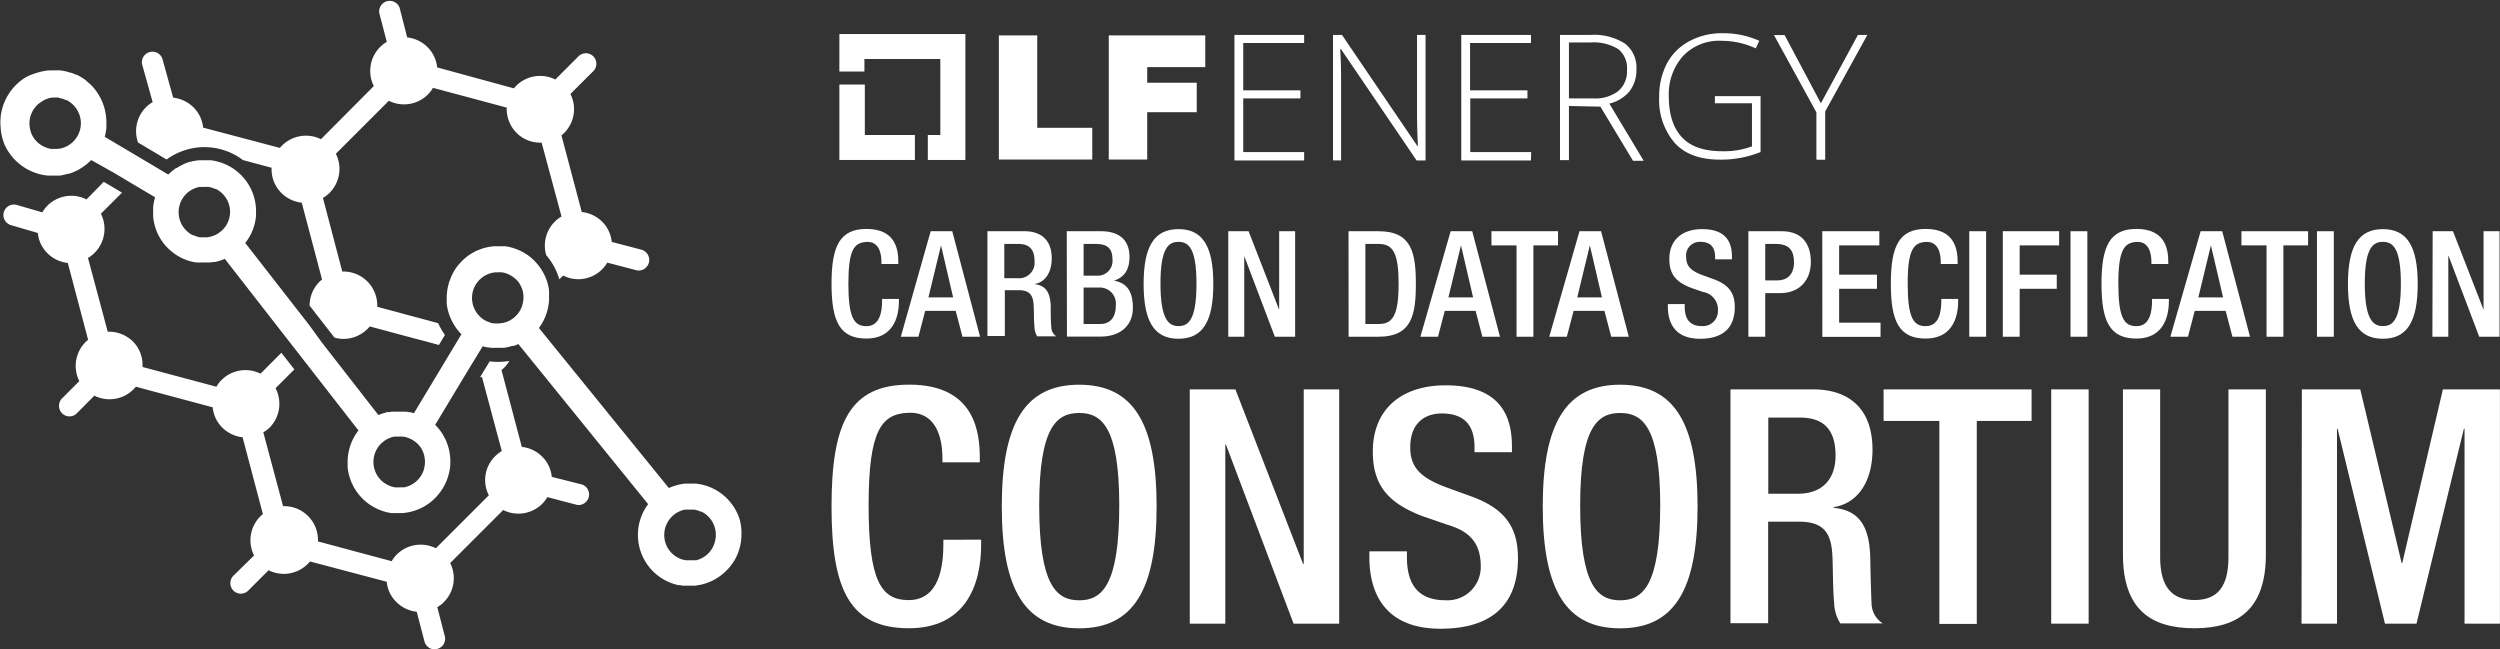 <svg id="Layer_1" data-name="Layer 1" xmlns="http://www.w3.org/2000/svg" viewBox="0 0 369.44 95.93"><rect x="0" y="0" width="369.44" height="95.93" fill="#333333" stroke="none"/><defs><style>.cls-1{fill:#fff;}</style></defs><polygon class="cls-1" points="127.8 19.95 127.8 12.49 124.04 12.49 124.04 23.64 135.2 23.64 135.2 19.95 127.8 19.95"/><polygon class="cls-1" points="142.66 5.03 124.04 5.03 124.04 10.57 127.74 10.57 127.74 8.72 138.96 8.72 138.96 19.95 137.11 19.95 137.11 23.64 142.66 23.64 142.66 5.03"/><path class="cls-1" d="M162.89,79.76h5.67V93.42h8.13v4.69h-13.8V79.76Z" transform="translate(-15.28 -74.53)"/><path class="cls-1" d="M179.13,79.76h14.26v4.69h-8.58v2.31h7.32v4.35h-7.32v7h-5.68Z" transform="translate(-15.28 -74.53)"/><path class="cls-1" d="M208,98.24h-10.3V79.69H208v1.19h-9v7h8.45v1.19H199V97h9Z" transform="translate(-15.28 -74.53)"/><path class="cls-1" d="M225.94,98.24h-1.32L213.46,81.81h-.13c.13,2,.13,3.43.13,4.42v12h-1.19V79.69h1.32l11.16,16.44h.06c-.06-1.52-.13-3-.13-4.36V79.69h1.26V98.24Z" transform="translate(-15.28 -74.53)"/><path class="cls-1" d="M241.52,98.24h-10.3V79.69h10.3v1.19h-9v7H241v1.19h-8.45V97h9Z" transform="translate(-15.28 -74.53)"/><path class="cls-1" d="M247.13,90.19v8h-1.32V79.69h4.49A8.47,8.47,0,0,1,255.45,81a4.48,4.48,0,0,1,1.65,3.83,5.06,5.06,0,0,1-1,3.17,5.57,5.57,0,0,1-3,1.84l5.08,8.45h-1.58l-4.82-8Zm0-1.12h3.56a5.59,5.59,0,0,0,3.7-1.06,3.8,3.8,0,0,0,1.32-3.1,3.66,3.66,0,0,0-1.25-3.1,7,7,0,0,0-4.23-1h-3.1Z" transform="translate(-15.28 -74.53)"/><path class="cls-1" d="M268.65,88.74h6.8V97a15.63,15.63,0,0,1-6,1.12c-2.9,0-5.15-.79-6.66-2.44a9.71,9.71,0,0,1-2.32-6.87,10.37,10.37,0,0,1,1.13-4.88,8,8,0,0,1,3.3-3.3,10.07,10.07,0,0,1,4.95-1.19,12.92,12.92,0,0,1,5.41,1.12l-.52,1.12a11.93,11.93,0,0,0-5-1.12A7.37,7.37,0,0,0,264,82.8a8.44,8.44,0,0,0-2.11,5.94c0,2.7.66,4.75,2,6.14s3.3,2,6,2a11.72,11.72,0,0,0,4.29-.72V89.79h-5.48V88.74Z" transform="translate(-15.28 -74.53)"/><path class="cls-1" d="M284.36,89.79l5.48-10.1h1.39L285,91v7.13H283.7v-7l-6.27-11.42H279Z" transform="translate(-15.28 -74.53)"/><path class="cls-1" d="M66.65,142.9a7.87,7.87,0,0,1,.29-2.16A7.87,7.87,0,0,0,66.65,142.9Z" transform="translate(-15.28 -74.53)"/><path class="cls-1" d="M68.34,147.62a7.69,7.69,0,0,0,1,1,5.57,5.57,0,0,0,.56.43,5.57,5.57,0,0,1-.56-.43A7.69,7.69,0,0,1,68.34,147.62Z" transform="translate(-15.28 -74.53)"/><path class="cls-1" d="M68.34,147.62A7.64,7.64,0,0,1,67,145.07,7.64,7.64,0,0,0,68.34,147.62Z" transform="translate(-15.28 -74.53)"/><rect class="cls-1" x="51.78" y="49.09" height="13.61"/><path class="cls-1" d="M71.14,149.78l-.38-.19Z" transform="translate(-15.28 -74.53)"/><path class="cls-1" d="M70.52,149.46c-.14-.07-.27-.16-.41-.24C70.25,149.3,70.38,149.39,70.52,149.46Z" transform="translate(-15.28 -74.53)"/><path class="cls-1" d="M75.8,135.34l.59.16Z" transform="translate(-15.28 -74.53)"/><path class="cls-1" d="M72.61,135.35l.26,0Z" transform="translate(-15.28 -74.53)"/><path class="cls-1" d="M71.91,135.54l.23-.07Z" transform="translate(-15.28 -74.53)"/><path class="cls-1" d="M73.31,135.23l.28,0Z" transform="translate(-15.28 -74.53)"/><path class="cls-1" d="M75.19,135.24a2.7,2.7,0,0,1,.41.07A2.7,2.7,0,0,0,75.19,135.24Z" transform="translate(-15.28 -74.53)"/><path class="cls-1" d="M74.57,135.18l.39,0Z" transform="translate(-15.28 -74.53)"/><path class="cls-1" d="M74.21,135.17h0Z" transform="translate(-15.28 -74.53)"/><path class="cls-1" d="M78.81,149a7.21,7.21,0,0,0,1.09-1,7.54,7.54,0,0,0,1.74-3.15A7.54,7.54,0,0,1,79.9,148,7.21,7.21,0,0,1,78.81,149Z" transform="translate(-15.28 -74.53)"/><path class="cls-1" d="M73.84,150.44a2.56,2.56,0,0,1-.39,0A2.56,2.56,0,0,0,73.84,150.44Z" transform="translate(-15.28 -74.53)"/><path class="cls-1" d="M74.28,150.46h0Z" transform="translate(-15.28 -74.53)"/><path class="cls-1" d="M80.61,138.56a8,8,0,0,1,.94,1.95A8,8,0,0,0,80.61,138.56Z" transform="translate(-15.28 -74.53)"/><path class="cls-1" d="M79.67,137.43a8.41,8.41,0,0,1,.94,1.13A8.41,8.41,0,0,0,79.67,137.43Z" transform="translate(-15.28 -74.53)"/><path class="cls-1" d="M73.14,150.37l-.39-.07Z" transform="translate(-15.28 -74.53)"/><polygon class="cls-1" points="64.4 62.9 64.4 62.9 64.4 62.9 68.98 55.28 68.98 55.28 64.4 62.9"/><path class="cls-1" d="M71.79,150l-.38-.15Z" transform="translate(-15.28 -74.53)"/><path class="cls-1" d="M72.46,150.24l-.39-.11Z" transform="translate(-15.28 -74.53)"/><path class="cls-1" d="M53.06,106.49a7.5,7.5,0,0,1-.15.93A7.5,7.5,0,0,0,53.06,106.49Z" transform="translate(-15.28 -74.53)"/><path class="cls-1" d="M45.5,98.16h0Z" transform="translate(-15.28 -74.53)"/><path class="cls-1" d="M46.27,98.2h0Z" transform="translate(-15.28 -74.53)"/><path class="cls-1" d="M52.79,107.88a6,6,0,0,1-.32.9A6,6,0,0,0,52.79,107.88Z" transform="translate(-15.28 -74.53)"/><path class="cls-1" d="M61,122.6h0l-9.48-12.17a7.48,7.48,0,0,0,1-1.65,7.48,7.48,0,0,1-1,1.65Z" transform="translate(-15.28 -74.53)"/><path class="cls-1" d="M52.65,103.18a7.45,7.45,0,0,1,.44,2.83,7.45,7.45,0,0,0-.44-2.83,7.59,7.59,0,0,0-2.88-3.71A7.59,7.59,0,0,1,52.65,103.18Z" transform="translate(-15.28 -74.53)"/><path class="cls-1" d="M39.45,110.52a7.86,7.86,0,0,0,2.14,1.88A7.86,7.86,0,0,1,39.45,110.52Z" transform="translate(-15.28 -74.53)"/><path class="cls-1" d="M44.75,98.2h0Z" transform="translate(-15.28 -74.53)"/><path class="cls-1" d="M47.79,113.07l-.24.07Z" transform="translate(-15.28 -74.53)"/><path class="cls-1" d="M47.06,113.27l-.29,0Z" transform="translate(-15.28 -74.53)"/><path class="cls-1" d="M46.32,113.39l-.32,0Z" transform="translate(-15.28 -74.53)"/><path class="cls-1" d="M45.43,113.45h0Z" transform="translate(-15.28 -74.53)"/><rect class="cls-1" x="23.5" y="23.57" height="3.06"/><rect class="cls-1" x="36.44" y="100.64" height="4.07" transform="translate(-85.72 7) rotate(-59.27)"/><path class="cls-1" d="M44.91,113.42a3,3,0,0,1-.42,0A3,3,0,0,0,44.91,113.42Z" transform="translate(-15.28 -74.53)"/><path class="cls-1" d="M40.6,100l.11-.1Z" transform="translate(-15.28 -74.53)"/><path class="cls-1" d="M41.84,99.1,42,99Z" transform="translate(-15.28 -74.53)"/><path class="cls-1" d="M41.24,99.46l.09,0Z" transform="translate(-15.28 -74.53)"/><path class="cls-1" d="M42.54,98.76l.13-.05Z" transform="translate(-15.28 -74.53)"/><path class="cls-1" d="M43.22,98.51l.09,0Z" transform="translate(-15.28 -74.53)"/><path class="cls-1" d="M43.94,98.32l.15,0Z" transform="translate(-15.28 -74.53)"/><path class="cls-1" d="M37.91,106.64a7,7,0,0,1,0-.8A7,7,0,0,0,37.91,106.64Z" transform="translate(-15.28 -74.53)"/><path class="cls-1" d="M43.55,113.21c-.22-.06-.44-.12-.65-.2C43.11,113.09,43.33,113.15,43.55,113.21Z" transform="translate(-15.28 -74.53)"/><path class="cls-1" d="M44.23,113.35l-.45-.09Z" transform="translate(-15.28 -74.53)"/><path class="cls-1" d="M89.89,110.92l.39.06Z" transform="translate(-15.28 -74.53)"/><path class="cls-1" d="M89.19,110.85l.41,0Z" transform="translate(-15.28 -74.53)"/><path class="cls-1" d="M90.57,111.05l.38.1Z" transform="translate(-15.28 -74.53)"/><path class="cls-1" d="M91.24,111.24l.37.14Z" transform="translate(-15.28 -74.53)"/><path class="cls-1" d="M92.5,111.79l.39.24Z" transform="translate(-15.28 -74.53)"/><path class="cls-1" d="M88.81,110.83l-.55,0h.55Z" transform="translate(-15.28 -74.53)"/><path class="cls-1" d="M83.17,113.33h0a8.23,8.23,0,0,1,1.07-1A8.23,8.23,0,0,0,83.17,113.33Z" transform="translate(-15.28 -74.53)"/><path class="cls-1" d="M93.09,112.15c.19.13.38.27.56.42C93.47,112.42,93.28,112.28,93.09,112.15Z" transform="translate(-15.28 -74.53)"/><path class="cls-1" d="M91.88,111.49a3.26,3.26,0,0,1,.38.18A3.26,3.26,0,0,0,91.88,111.49Z" transform="translate(-15.28 -74.53)"/><path class="cls-1" d="M82.26,122.35h0a7.76,7.76,0,0,1-.46-.91A7.76,7.76,0,0,0,82.26,122.35Z" transform="translate(-15.28 -74.53)"/><path class="cls-1" d="M81.67,115.79a7.6,7.6,0,0,1,1-1.9A7.6,7.6,0,0,0,81.67,115.79Z" transform="translate(-15.28 -74.53)"/><path class="cls-1" d="M124.57,151.24a7.73,7.73,0,0,0-1.1-2.16c-.16-.21-.33-.42-.5-.62a8.19,8.19,0,0,0-1.2-1.07,7.7,7.7,0,0,0-1.4-.8h0a6.61,6.61,0,0,0-.74-.28l-.26-.07a4.77,4.77,0,0,0-.51-.13l-.31-.05-.47-.07-.34,0-.45,0-.46,0-.35,0-.48.08a3,3,0,0,0-.32.06l-.52.14-.27.08a7.21,7.21,0,0,0-.77.3L94.92,123a7.56,7.56,0,0,0,1.38-3.17,7.9,7.9,0,0,0,.11-.85,5.77,5.77,0,0,0,0-.72,6,6,0,0,0,0-.73s0-.09,0-.13a8,8,0,0,0-.29-1.29,7.85,7.85,0,0,0-2.41-3.54h0c-.18-.15-.37-.29-.56-.42l-.2-.12-.39-.24-.24-.12a3.26,3.26,0,0,0-.38-.18l-.27-.11-.37-.14-.29-.09-.38-.1-.29-.07-.39-.06-.29,0-.41,0h-.93a7.63,7.63,0,0,0-4,1.5,8.23,8.23,0,0,0-1.07,1c-.17.18-.32.37-.47.56a7.6,7.6,0,0,0-1,1.9,5.39,5.39,0,0,0-.22.68,7.48,7.48,0,0,0-.26,2.16,6,6,0,0,0,0,.73,7.45,7.45,0,0,0,.56,2.08,7.76,7.76,0,0,0,.46.91l.23.36a5.79,5.79,0,0,0,.43.58,6.28,6.28,0,0,0,.49.54h0l-1.84,3.06-5.18,8.61-.59-.16-.2,0a2.7,2.7,0,0,0-.41-.07l-.23,0-.39,0H74l-.45,0-.28,0a3.64,3.64,0,0,0-.44.07l-.26,0c-.16,0-.32.08-.47.12l-.23.07a6.07,6.07,0,0,0-.67.25l-8.36-10.73L61,122.6l-9.48-12.17a7.48,7.48,0,0,0,1-1.65,6,6,0,0,0,.32-.9,3.45,3.45,0,0,0,.12-.46,7.5,7.5,0,0,0,.15-.93,3.87,3.87,0,0,0,0-.48,7.45,7.45,0,0,0-.44-2.83,7.61,7.61,0,0,0-5.51-4.84,6.54,6.54,0,0,0-.75-.13h-.12c-.24,0-.47,0-.71,0h-.14q-.33,0-.66,0h0q-.33,0-.66.09l-.15,0-.63.16-.09,0-.55.2-.13.05L42,99l-.11.06c-.18.1-.35.2-.51.31l-.09,0-.53.4-.11.1a5.34,5.34,0,0,0-.5.46l-2.63-1.57-2.7-1.6-4.06-2.41A8.76,8.76,0,0,0,31,93.43c0-.32,0-.63,0-1h0a8.35,8.35,0,0,0-.27-1.86,7.85,7.85,0,0,0-1.51-2.94h0a5.4,5.4,0,0,0-.56-.61L28.63,87c-.19-.18-.39-.35-.59-.51L28,86.42c-.2-.15-.41-.29-.62-.43l-.11-.06q-.33-.2-.66-.36l-.11,0a6.22,6.22,0,0,0-.71-.29l-.08,0c-.26-.08-.51-.16-.78-.22h0a6.85,6.85,0,0,0-.79-.13H24a6.81,6.81,0,0,0-.78,0h-.13l-.57,0a8.29,8.29,0,0,0-1.87.39A8,8,0,0,0,19,86a8.06,8.06,0,0,0-2.08,1.91,8.52,8.52,0,0,0-.53.8,7.66,7.66,0,0,0-.87,2.22,6.94,6.94,0,0,0-.15.93,7.37,7.37,0,0,0,0,1.41A7.8,7.8,0,0,0,16,96a7.66,7.66,0,0,0,.46.85l.27.39a7.82,7.82,0,0,0,5.1,3.17,5.41,5.41,0,0,0,.58.07l.17,0h.59l.68,0H24c.24,0,.47-.06.7-.11h0l.66-.17.13,0c.21-.07.42-.14.63-.23l.13-.05.63-.31h0c.2-.12.4-.24.59-.37l.11-.07c.19-.13.37-.27.55-.42a.39.39,0,0,0,.1-.08c.18-.16.36-.32.53-.49h0L32,100l2.39,1.42.31.19,3.5,2.07h0a7,7,0,0,0-.28,1.42,5.63,5.63,0,0,0,0,.71,7,7,0,0,0,0,.8,7.32,7.32,0,0,0,.25,1.32,7.48,7.48,0,0,0,1.29,2.56,7.86,7.86,0,0,0,2.14,1.88,7.7,7.7,0,0,0,1.3.61h0c.21.08.43.14.65.2l.23.05.45.09.26,0a3,3,0,0,0,.42,0l.28,0h.37l.44,0,.32,0,.45-.07.29,0,.49-.13.24-.07c.24-.08.48-.17.71-.27l9.75,12.52,1.91,2.45,8.09,10.39a7.77,7.77,0,0,0-1.08,1.9c-.08.22-.16.45-.23.68a7.87,7.87,0,0,0-.29,2.16c0,.24,0,.49,0,.73a7.84,7.84,0,0,0,.3,1.44,7.55,7.55,0,0,0,2.37,3.59,5.57,5.57,0,0,0,.56.43l.19.13c.14.08.27.17.41.24a1.83,1.83,0,0,0,.24.13l.38.19.27.11.38.15.28.09.39.11.29.06.39.07.31,0a2.56,2.56,0,0,0,.39,0l.31,0h.62a7.62,7.62,0,0,0,4-1.48,7.21,7.21,0,0,0,1.09-1,7.54,7.54,0,0,0,1.74-3.15,7.18,7.18,0,0,0,.27-2.17,7.88,7.88,0,0,0-.36-2.16,8,8,0,0,0-.94-1.95,8.41,8.41,0,0,0-.94-1.13h0l4.58-7.61,2.44-4h0l.6.16.2,0,.42.07.23,0a2.73,2.73,0,0,0,.41,0h.5l.48,0,.28,0,.47-.08.27-.06.49-.14.15,0,.08,0a6.65,6.65,0,0,0,.69-.28l19.18,23.66a7.6,7.6,0,0,0,1.77,10.8h0c.19.13.39.25.59.37l.18.09a4.81,4.81,0,0,0,.46.22l.19.09.63.23h0c.22.07.44.12.66.17l.2,0,.5.08.2,0,.67,0h0l.53,0,.23,0c.23,0,.47-.06.7-.1h.06a7.66,7.66,0,0,0,4.16-2.3,7.85,7.85,0,0,0,1-1.3,7.58,7.58,0,0,0,1.06-3.84A7.47,7.47,0,0,0,124.57,151.24Zm-97.5-57.4a4.15,4.15,0,0,1-.28.69c-.06.11-.13.22-.2.33a4.41,4.41,0,0,1-.47.58,4,4,0,0,1-.89.66,3.48,3.48,0,0,1-.69.29,2.22,2.22,0,0,1-.37.09h0l-.35.05h-.13l-.25,0h0a3.89,3.89,0,0,1-.49,0l-.12,0a2.68,2.68,0,0,1-.49-.11h0a3.61,3.61,0,0,1-.46-.17l-.11-.06a3.63,3.63,0,0,1-2.06-2.66,3.82,3.82,0,0,1-.08-.75,4.53,4.53,0,0,1,.07-.74,3.64,3.64,0,0,1,.22-.71,3.56,3.56,0,0,1,.35-.67,4,4,0,0,1,.45-.55l0,0,0,0a3.38,3.38,0,0,1,.55-.45A4,4,0,0,1,22.67,89l.38-.06h.38l.49,0L24,89a4.15,4.15,0,0,1,.48.11h0a3.66,3.66,0,0,1,.46.18l.12,0a3.62,3.62,0,0,1,.43.24l.23.17.09.07A3.89,3.89,0,0,1,27.16,92,3.81,3.81,0,0,1,27.07,93.84Zm21.58,14.08a2.37,2.37,0,0,1-.23.3,3.32,3.32,0,0,1-.53.53,3.65,3.65,0,0,1-1.67.79,2.38,2.38,0,0,1-.37.06h-.38a3.89,3.89,0,0,1-.49,0h-.12a3.38,3.38,0,0,1-.48-.11h0a3.66,3.66,0,0,1-.46-.18l-.11,0c-.15-.08-.3-.16-.44-.25h0a3.82,3.82,0,0,1-1.06-5.28,3.76,3.76,0,0,1,2.06-1.53l.36-.1.38,0h.38a4,4,0,0,1,.49,0l.12,0a4.15,4.15,0,0,1,.48.11h0a4.37,4.37,0,0,1,.46.18l.11,0a2.76,2.76,0,0,1,.44.25,3.82,3.82,0,0,1,1.62,2.42A3.8,3.8,0,0,1,48.65,107.92Zm29.27,36a3.9,3.9,0,0,1-.48,1,3.76,3.76,0,0,1-2.06,1.53l-.36.1-.15,0-.23,0h-.38a4,4,0,0,1-.49,0h-.12a4.15,4.15,0,0,1-.48-.11h0a4.37,4.37,0,0,1-.46-.18l-.11-.05c-.15-.08-.3-.16-.44-.25a4.41,4.41,0,0,1-.58-.47c-.08-.09-.17-.18-.25-.28a3.8,3.8,0,0,1-.79-1.67,3.74,3.74,0,0,1,0-1.49,4.44,4.44,0,0,1,.21-.71,4.17,4.17,0,0,1,.35-.66,3.55,3.55,0,0,1,.23-.31,3.26,3.26,0,0,1,.53-.52l.29-.23a5.19,5.19,0,0,1,.66-.35,3.26,3.26,0,0,1,.44-.15l.28-.07h.08l.29,0h.38a2.63,2.63,0,0,1,.49,0h.12a3.88,3.88,0,0,1,.49.11h0a3.66,3.66,0,0,1,.46.18l.11.05a2.76,2.76,0,0,1,.44.25h0a3.75,3.75,0,0,1,1.05,1,3.37,3.37,0,0,1,.19.32A3.47,3.47,0,0,1,78,142,3.86,3.86,0,0,1,77.92,143.88Zm14.55-24.3a3.59,3.59,0,0,1-.12.35,4.32,4.32,0,0,1-.36.67,3.94,3.94,0,0,1-.75.83,5,5,0,0,1-.61.41,4.19,4.19,0,0,1-.69.29c-.12,0-.24.07-.37.09h0c-.11,0-.23,0-.35.06h-.38a3.91,3.91,0,0,1-.49,0l-.12,0a3.88,3.88,0,0,1-.49-.11h0l-.46-.17-.11-.06a3.75,3.75,0,0,1-.44-.24h0a3.79,3.79,0,0,1-.58-.48l-.25-.27a4.59,4.59,0,0,1-.35-.51,4.41,4.41,0,0,1-.35-.8,2.22,2.22,0,0,1-.09-.37,3.65,3.65,0,0,1-.08-.74,4.53,4.53,0,0,1,.07-.74,3.88,3.88,0,0,1,.57-1.38l.22-.3a3.94,3.94,0,0,1,.83-.75,3.76,3.76,0,0,1,1.37-.57l.38-.06h.12l.25,0h0a4.22,4.22,0,0,1,.49,0l.12,0a4.15,4.15,0,0,1,.48.11h0a3.61,3.61,0,0,1,.46.17l.12.06a3.62,3.62,0,0,1,.43.24,3.92,3.92,0,0,1,1.06,1,3.2,3.2,0,0,1,.26.48,1.63,1.63,0,0,1,.09.19,3.55,3.55,0,0,1,.22.7A3.85,3.85,0,0,1,92.47,119.58Zm28.42,35.11a5,5,0,0,1-.28.69c-.06.11-.13.21-.2.32a3.77,3.77,0,0,1-2.24,1.58l-.18,0h-.08l-.29,0h-.13l-.25,0h0a3.88,3.88,0,0,1-.48,0l-.13,0a4.1,4.1,0,0,1-.48-.1h0a2.54,2.54,0,0,1-.46-.17l-.11-.05c-.15-.08-.3-.16-.44-.25a3.76,3.76,0,0,1-1.68-3.54,3.62,3.62,0,0,1,.14-.73,3.48,3.48,0,0,1,.29-.69,2.07,2.07,0,0,1,.19-.32,3.46,3.46,0,0,1,.22-.31l.25-.28a3.9,3.9,0,0,1,1.23-.82,3.53,3.53,0,0,1,.72-.22l.12,0,.25,0h.39a3.87,3.87,0,0,1,.48,0l.13,0a4.15,4.15,0,0,1,.48.11h0a3.66,3.66,0,0,1,.46.18l.12,0a3.18,3.18,0,0,1,.43.25,3.83,3.83,0,0,1,1.41,1.7,4.29,4.29,0,0,1,.22.72A3.86,3.86,0,0,1,120.89,154.69Z" transform="translate(-15.28 -74.53)"/><path class="cls-1" d="M148.12,118.7V119c0,2.81-1.14,5.56-4.81,5.56-3.93,0-5.15-2.53-5.15-8.1s1.22-8.1,5.18-8.1c4.43,0,4.69,3.28,4.69,4.89v.29h-2.49v-.26c0-1.45-.43-3.11-2.23-3s-2.66,1.14-2.66,6.16.83,6.29,2.66,6.29c2.08,0,2.32-2.32,2.32-3.76v-.26Z" transform="translate(-15.28 -74.53)"/><path class="cls-1" d="M152.81,108.7H156l4.11,15.59h-2.6l-1-3.82H152l-1,3.82h-2.6Zm3.32,9.78-1.79-7.69h0l-1.86,7.69Z" transform="translate(-15.28 -74.53)"/><path class="cls-1" d="M161.2,108.7h5.5c2.18,0,4,1.09,4,4,0,2-.89,3.55-2.6,3.82v0c1.55.15,2.36,1,2.45,3.19,0,1,0,2.23.09,3.16a1.6,1.6,0,0,0,.74,1.36h-2.82a2.62,2.62,0,0,1-.41-1.38c-.09-.94-.07-1.81-.11-3-.05-1.7-.57-2.44-2.27-2.44h-2v6.77H161.2Zm4.47,6.94a2.29,2.29,0,0,0,2.49-2.53c0-1.66-.72-2.53-2.36-2.53h-2.11v5.06Z" transform="translate(-15.28 -74.53)"/><path class="cls-1" d="M172.92,108.7H178c2.31,0,4.19,1,4.19,3.78,0,1.9-.74,3-2.29,3.53v0c1.7.3,2.79,1.33,2.79,4s-1.88,4.26-4.8,4.26h-4.94Zm4.46,6.57a2.19,2.19,0,0,0,2.29-2.47c0-1.85-1.11-2.22-2.51-2.22h-1.75v4.69Zm.5,7.14c1.48,0,2.29-1,2.29-2.75a2.37,2.37,0,0,0-2.44-2.64h-2.32v5.39Z" transform="translate(-15.28 -74.53)"/><path class="cls-1" d="M184.28,116.49c0-5.56,1.57-8.1,5.15-8.1s5.15,2.54,5.15,8.1-1.57,8.1-5.15,8.1S184.28,122.06,184.28,116.49Zm7.81-.06c0-5.24-1.18-6.16-2.66-6.16s-2.66.92-2.66,6.16,1.18,6.29,2.66,6.29S192.09,121.8,192.09,116.43Z" transform="translate(-15.28 -74.53)"/><path class="cls-1" d="M196.79,108.7h3l4.52,11.61h0V108.7h2.36v15.59h-3l-4.52-11.92h0v11.92h-2.36Z" transform="translate(-15.28 -74.53)"/><path class="cls-1" d="M214.56,108.7H219c4.9,0,5.51,3.19,5.51,7.79s-.61,7.8-5.51,7.8h-4.43Zm2.49,13.71h2c2.06,0,2.91-1.35,2.91-5.92,0-4.39-.74-5.91-2.91-5.91h-2Z" transform="translate(-15.28 -74.53)"/><path class="cls-1" d="M229.65,108.7h3.19l4.1,15.59h-2.6l-1-3.82h-4.56l-1,3.82h-2.6Zm3.32,9.78-1.79-7.69h0l-1.86,7.69Z" transform="translate(-15.28 -74.53)"/><path class="cls-1" d="M239.39,110.79h-3.71V108.7h9.84v2.09h-3.64v13.5h-2.49Z" transform="translate(-15.28 -74.53)"/><path class="cls-1" d="M248.69,108.7h3.19l4.1,15.59h-2.6l-1-3.82h-4.56l-1,3.82h-2.6Zm3.32,9.78-1.79-7.69h0l-1.86,7.69Z" transform="translate(-15.28 -74.53)"/><path class="cls-1" d="M264.24,119.46v.4c0,1.9.83,2.86,2.55,2.86a2.22,2.22,0,0,0,2.36-2.27,2.63,2.63,0,0,0-2.23-2.78l-1.7-.59c-2.27-.87-3.25-2-3.25-4.28,0-2.84,1.92-4.41,4.84-4.41,4,0,4.41,2.49,4.41,4.11v.35h-2.49v-.33c0-1.42-.63-2.25-2.18-2.25a2,2,0,0,0-2.09,2.25c0,1.33.67,2,2.33,2.64l1.68.61c2.21.79,3.17,2,3.17,4.13,0,3.32-2,4.69-5.15,4.69-3.87,0-4.74-2.57-4.74-4.76v-.37Z" transform="translate(-15.28 -74.53)"/><path class="cls-1" d="M273.65,108.7h4.93c3,0,4.3,1.88,4.3,4.54s-1.63,4.61-4.56,4.61h-2.18v6.44h-2.49Zm2.49,7.27h1.77c1.33,0,2.48-.72,2.48-2.69,0-1.68-.67-2.7-2.66-2.7h-1.59Z" transform="translate(-15.28 -74.53)"/><path class="cls-1" d="M284.57,108.7H293v2.09h-5.94v4.33h5.59v2.09h-5.59v5h6.12v2.1h-8.6Z" transform="translate(-15.28 -74.53)"/><path class="cls-1" d="M304.65,118.7V119c0,2.81-1.13,5.56-4.8,5.56-3.93,0-5.15-2.53-5.15-8.1s1.22-8.1,5.17-8.1c4.43,0,4.7,3.28,4.7,4.89v.29h-2.49v-.26c0-1.45-.44-3.11-2.23-3s-2.66,1.14-2.66,6.16.83,6.29,2.66,6.29c2.07,0,2.31-2.32,2.31-3.76v-.26Z" transform="translate(-15.28 -74.53)"/><path class="cls-1" d="M306.29,108.7h2.49v15.59h-2.49Z" transform="translate(-15.28 -74.53)"/><path class="cls-1" d="M311.25,108.7h8.32v2.09h-5.83v4.33h5.48v2.09h-5.48v7.08h-2.49Z" transform="translate(-15.28 -74.53)"/><path class="cls-1" d="M321.25,108.7h2.49v15.59h-2.49Z" transform="translate(-15.28 -74.53)"/><path class="cls-1" d="M335.79,118.7V119c0,2.81-1.14,5.56-4.8,5.56-3.93,0-5.16-2.53-5.16-8.1s1.23-8.1,5.18-8.1c4.43,0,4.69,3.28,4.69,4.89v.29h-2.49v-.26c0-1.45-.43-3.11-2.22-3s-2.67,1.14-2.67,6.16.83,6.29,2.67,6.29c2.07,0,2.31-2.32,2.31-3.76v-.26Z" transform="translate(-15.28 -74.53)"/><path class="cls-1" d="M340.48,108.7h3.19l4.11,15.59h-2.6l-1-3.82h-4.57l-1,3.82h-2.6Zm3.32,9.78L342,110.79h0l-1.86,7.69Z" transform="translate(-15.28 -74.53)"/><path class="cls-1" d="M350.22,110.79h-3.71V108.7h9.85v2.09h-3.65v13.5h-2.49Z" transform="translate(-15.28 -74.53)"/><path class="cls-1" d="M357.67,108.7h2.49v15.59h-2.49Z" transform="translate(-15.28 -74.53)"/><path class="cls-1" d="M362.25,116.49c0-5.56,1.58-8.1,5.16-8.1s5.15,2.54,5.15,8.1-1.57,8.1-5.15,8.1S362.25,122.06,362.25,116.49Zm7.82-.06c0-5.24-1.18-6.16-2.66-6.16s-2.67.92-2.67,6.16,1.18,6.29,2.67,6.29S370.07,121.8,370.07,116.43Z" transform="translate(-15.28 -74.53)"/><path class="cls-1" d="M374.77,108.7h3l4.52,11.61h0V108.7h2.36v15.59h-3l-4.52-11.92h-.05v11.92h-2.35Z" transform="translate(-15.28 -74.53)"/><path class="cls-1" d="M160.27,154.28V155c0,6.26-2.52,12.37-10.67,12.37-8.72,0-11.44-5.63-11.44-18s2.72-18,11.49-18c9.84,0,10.42,7.27,10.42,10.85v.63h-5.52v-.58c0-3.2-1-6.88-5-6.74s-5.91,2.53-5.91,13.68,1.84,14,5.91,14c4.61,0,5.14-5.14,5.14-8.34v-.58Z" transform="translate(-15.28 -74.53)"/><path class="cls-1" d="M163.32,149.38c0-12.36,3.49-18,11.44-18s11.44,5.62,11.44,18-3.49,18-11.44,18S163.32,161.74,163.32,149.38Zm17.36-.14c0-11.64-2.62-13.68-5.92-13.68s-5.91,2-5.91,13.68c0,11.92,2.62,14,5.91,14S180.68,161.16,180.68,149.24Z" transform="translate(-15.28 -74.53)"/><path class="cls-1" d="M191.1,132.07h6.74l10,25.79h.1V132.07h5.24v34.62h-6.74l-10-26.47h-.09v26.47H191.1Z" transform="translate(-15.28 -74.53)"/><path class="cls-1" d="M223.19,156v.88c0,4.21,1.84,6.35,5.67,6.35a4.91,4.91,0,0,0,5.24-5c0-3.64-1.84-5.24-4.94-6.16l-3.79-1.31c-5-1.94-7.22-4.56-7.22-9.5,0-6.3,4.27-9.79,10.76-9.79,8.87,0,9.8,5.52,9.8,9.11v.77h-5.53v-.72c0-3.15-1.41-5-4.85-5-2.37,0-4.65,1.31-4.65,5,0,2.95,1.5,4.46,5.18,5.86l3.74,1.36c4.89,1.75,7,4.41,7,9.16,0,7.37-4.46,10.43-11.44,10.43-8.58,0-10.52-5.72-10.52-10.57V156Z" transform="translate(-15.28 -74.53)"/><path class="cls-1" d="M243.26,149.38c0-12.36,3.49-18,11.44-18s11.44,5.62,11.44,18-3.49,18-11.44,18S243.26,161.74,243.26,149.38Zm17.36-.14c0-11.64-2.62-13.68-5.92-13.68s-5.91,2-5.91,13.68c0,11.92,2.62,14,5.91,14S260.62,161.16,260.62,149.24Z" transform="translate(-15.28 -74.53)"/><path class="cls-1" d="M271,132.07h12.22c4.85,0,8.77,2.43,8.77,8.92,0,4.46-2,7.91-5.77,8.49v.09c3.45.34,5.24,2.23,5.43,7.08.05,2.23.1,4.95.2,7a3.57,3.57,0,0,0,1.65,3h-6.26a5.93,5.93,0,0,1-.92-3.06c-.19-2.08-.15-4-.24-6.54-.1-3.78-1.26-5.43-5-5.43h-4.51v15H271ZM281,147.49c3.54,0,5.53-2.13,5.53-5.62,0-3.69-1.6-5.63-5.24-5.63h-4.7v11.25Z" transform="translate(-15.28 -74.53)"/><path class="cls-1" d="M301.87,136.73h-8.24v-4.66H315.5v4.66h-8.1v30h-5.53Z" transform="translate(-15.28 -74.53)"/><path class="cls-1" d="M318.4,132.07h5.53v34.62H318.4Z" transform="translate(-15.28 -74.53)"/><path class="cls-1" d="M334.5,132.07V156.9c0,4.36,1.74,6.3,5.09,6.3s5-1.94,5-6.3V132.07h5.53v24.39c0,8-4,10.91-10.57,10.91S329,164.46,329,156.46V132.07Z" transform="translate(-15.28 -74.53)"/><path class="cls-1" d="M355.44,132.07h8.63l6.11,25.65h.1l6-25.65h8.43v34.62h-5.23v-28.8h-.1l-7,28.8h-4.66l-7-28.8h-.09v28.8h-5.24Z" transform="translate(-15.28 -74.53)"/><path class="cls-1" d="M89.05,126.09h0Z" transform="translate(-15.28 -74.53)"/><path class="cls-1" d="M82.26,122.35l.23.36-.23-.36Z" transform="translate(-15.28 -74.53)"/><rect class="cls-1" x="61.92" y="122.27" height="3.11" transform="translate(-78.3 -10.35) rotate(-37.91)"/><path class="cls-1" d="M91,125.76l.15,0h0Z" transform="translate(-15.28 -74.53)"/><polygon class="cls-1" points="68.98 55.28 68.98 55.28 71.41 51.23 68.98 55.28"/><path class="cls-1" d="M101.17,146.1,96.82,145a4.87,4.87,0,0,0-1.43-3,5,5,0,0,0-3-1.43l-3-11.35c.13-.11.27-.23.4-.36a4.83,4.83,0,0,0,.76-1,9.21,9.21,0,0,1-1.65.15,10.52,10.52,0,0,1-1.26-.08l-1.41,2.33h.28l2.92,10.92a5.85,5.85,0,0,0-1,.79,4.93,4.93,0,0,0-.91,5.75l-7.83,7.83a5,5,0,0,0-5.76.91,5.14,5.14,0,0,0-.77,1l-10.89-2.92v-.21a5,5,0,0,0-5.16-5l-2.92-10.92a4.27,4.27,0,0,0,1-.76A5,5,0,0,0,56,131.9l2.78-2.78-1.92-2.46-3.08,3.09a5,5,0,0,0-5.76.93,4.67,4.67,0,0,0-.76,1l-10.92-2.92A4.92,4.92,0,0,0,34.93,125a5.05,5.05,0,0,0-3.73-1.45l-2.92-10.91a4.38,4.38,0,0,0,1-.77,5,5,0,0,0,.91-5.76L33.31,103l-2.7-1.6L28.06,104a4.93,4.93,0,0,0-2.24-.54,5,5,0,0,0-3.52,1.45,5.08,5.08,0,0,0-.77,1l-3.79-1.1a1.55,1.55,0,1,0-.8,3l3.93,1.15a4.84,4.84,0,0,0,1.43,3,5,5,0,0,0,3,1.43l3,11.35-.39.35a5,5,0,0,0-.91,5.76l-2.55,2.55a1.57,1.57,0,0,0,0,2.2,1.53,1.53,0,0,0,2.19,0L29.22,133a5,5,0,0,0,2.23.53A5,5,0,0,0,35,132.07a3.42,3.42,0,0,0,.36-.4l1.9.52,9.45,2.53a4.91,4.91,0,0,0,1.42,3,5.09,5.09,0,0,0,3,1.43l3,11.35a3.25,3.25,0,0,0-.39.35,5,5,0,0,0-1.45,3.52,4.81,4.81,0,0,0,.54,2.24l-3.06,3a1.56,1.56,0,0,0,0,2.19,1.55,1.55,0,0,0,2.2,0l3-3a5,5,0,0,0,5.76-.91,3.25,3.25,0,0,0,.35-.39l11.35,3a4.82,4.82,0,0,0,1.43,3,5,5,0,0,0,3,1.43l1.15,4.4a1.55,1.55,0,0,0,1.49,1.16,1.12,1.12,0,0,0,.4-.07A1.54,1.54,0,0,0,81,168.5l-1.1-4.25a4.26,4.26,0,0,0,1-.77,5,5,0,0,0,.91-5.75l7.83-7.83a5,5,0,0,0,5.76-.91,4.72,4.72,0,0,0,.76-1l4.25,1.11a1.39,1.39,0,0,0,.4.06,1.56,1.56,0,0,0,.39-3.06Zm-45,6.22c.13,0-.12,0,0,0Z" transform="translate(-15.28 -74.53)"/><rect class="cls-1" x="36.12" y="96.48" height="3.14" transform="translate(-81.9 4.47) rotate(-59.27)"/><path class="cls-1" d="M110.08,111.43h0l-4.4-1.15a4.87,4.87,0,0,0-1.43-3,5,5,0,0,0-3-1.42l-3-11.33c.14-.11.27-.23.41-.36a5,5,0,0,0,1.45-3.52,4.89,4.89,0,0,0-.54-2.23L103,85a1.55,1.55,0,0,0-2.19-2.19l-3.47,3.47a5,5,0,0,0-5.76.91,2.64,2.64,0,0,0-.35.4L79.88,84.49a4.9,4.9,0,0,0-1.43-3,5,5,0,0,0-3-1.43l-1.12-4.39a1.56,1.56,0,0,0-3,.8l1.11,4.25a4.55,4.55,0,0,0-1,.77,5,5,0,0,0-.92,5.76L62.71,95.1A5,5,0,0,0,57,96a2.17,2.17,0,0,0-.35.39l-11.35-3a4.92,4.92,0,0,0-1.43-3,5.09,5.09,0,0,0-3-1.43l-1.6-5.77a1.56,1.56,0,0,0-3,.81l1.57,5.63a4.22,4.22,0,0,0-1,.76,5,5,0,0,0-1.16,5.2L39.9,98.1a9.52,9.52,0,0,1,5.6-1.83,9.3,9.3,0,0,1,2,.22,9.45,9.45,0,0,1,3.69,1.7l4.23,1.13a4.87,4.87,0,0,0,1.45,3.73,5,5,0,0,0,3,1.43l3,11.35c-.12.1-.27.23-.39.35a5,5,0,0,0-1.45,3.51l3.68,4.73a5.09,5.09,0,0,0,1.33.19,5,5,0,0,0,3.52-1.45,3.33,3.33,0,0,0,.36-.39l10.22,2.74.89-1.49a9.91,9.91,0,0,1-1-1.73l-9-2.42v-.21a5,5,0,0,0-5.17-5L63,103.77a4.22,4.22,0,0,0,1-.76,5,5,0,0,0,.91-5.76l7.83-7.83a5,5,0,0,0,5.76-.91,4.48,4.48,0,0,0,.76-1l10.9,2.92v.21a5,5,0,0,0,1.45,3.52,4.89,4.89,0,0,0,3.52,1.45h.19l2.94,10.92a4.81,4.81,0,0,0-1,.76h0A5,5,0,0,0,96,112.24a9.41,9.41,0,0,1,1.93,3.57l.57-.56a5,5,0,0,0,2.23.54,5,5,0,0,0,3.52-1.45,5.14,5.14,0,0,0,.77-1l4.25,1.11a1.32,1.32,0,0,0,.39.06,1.57,1.57,0,0,0,.42-3.08Z" transform="translate(-15.28 -74.53)"/></svg>